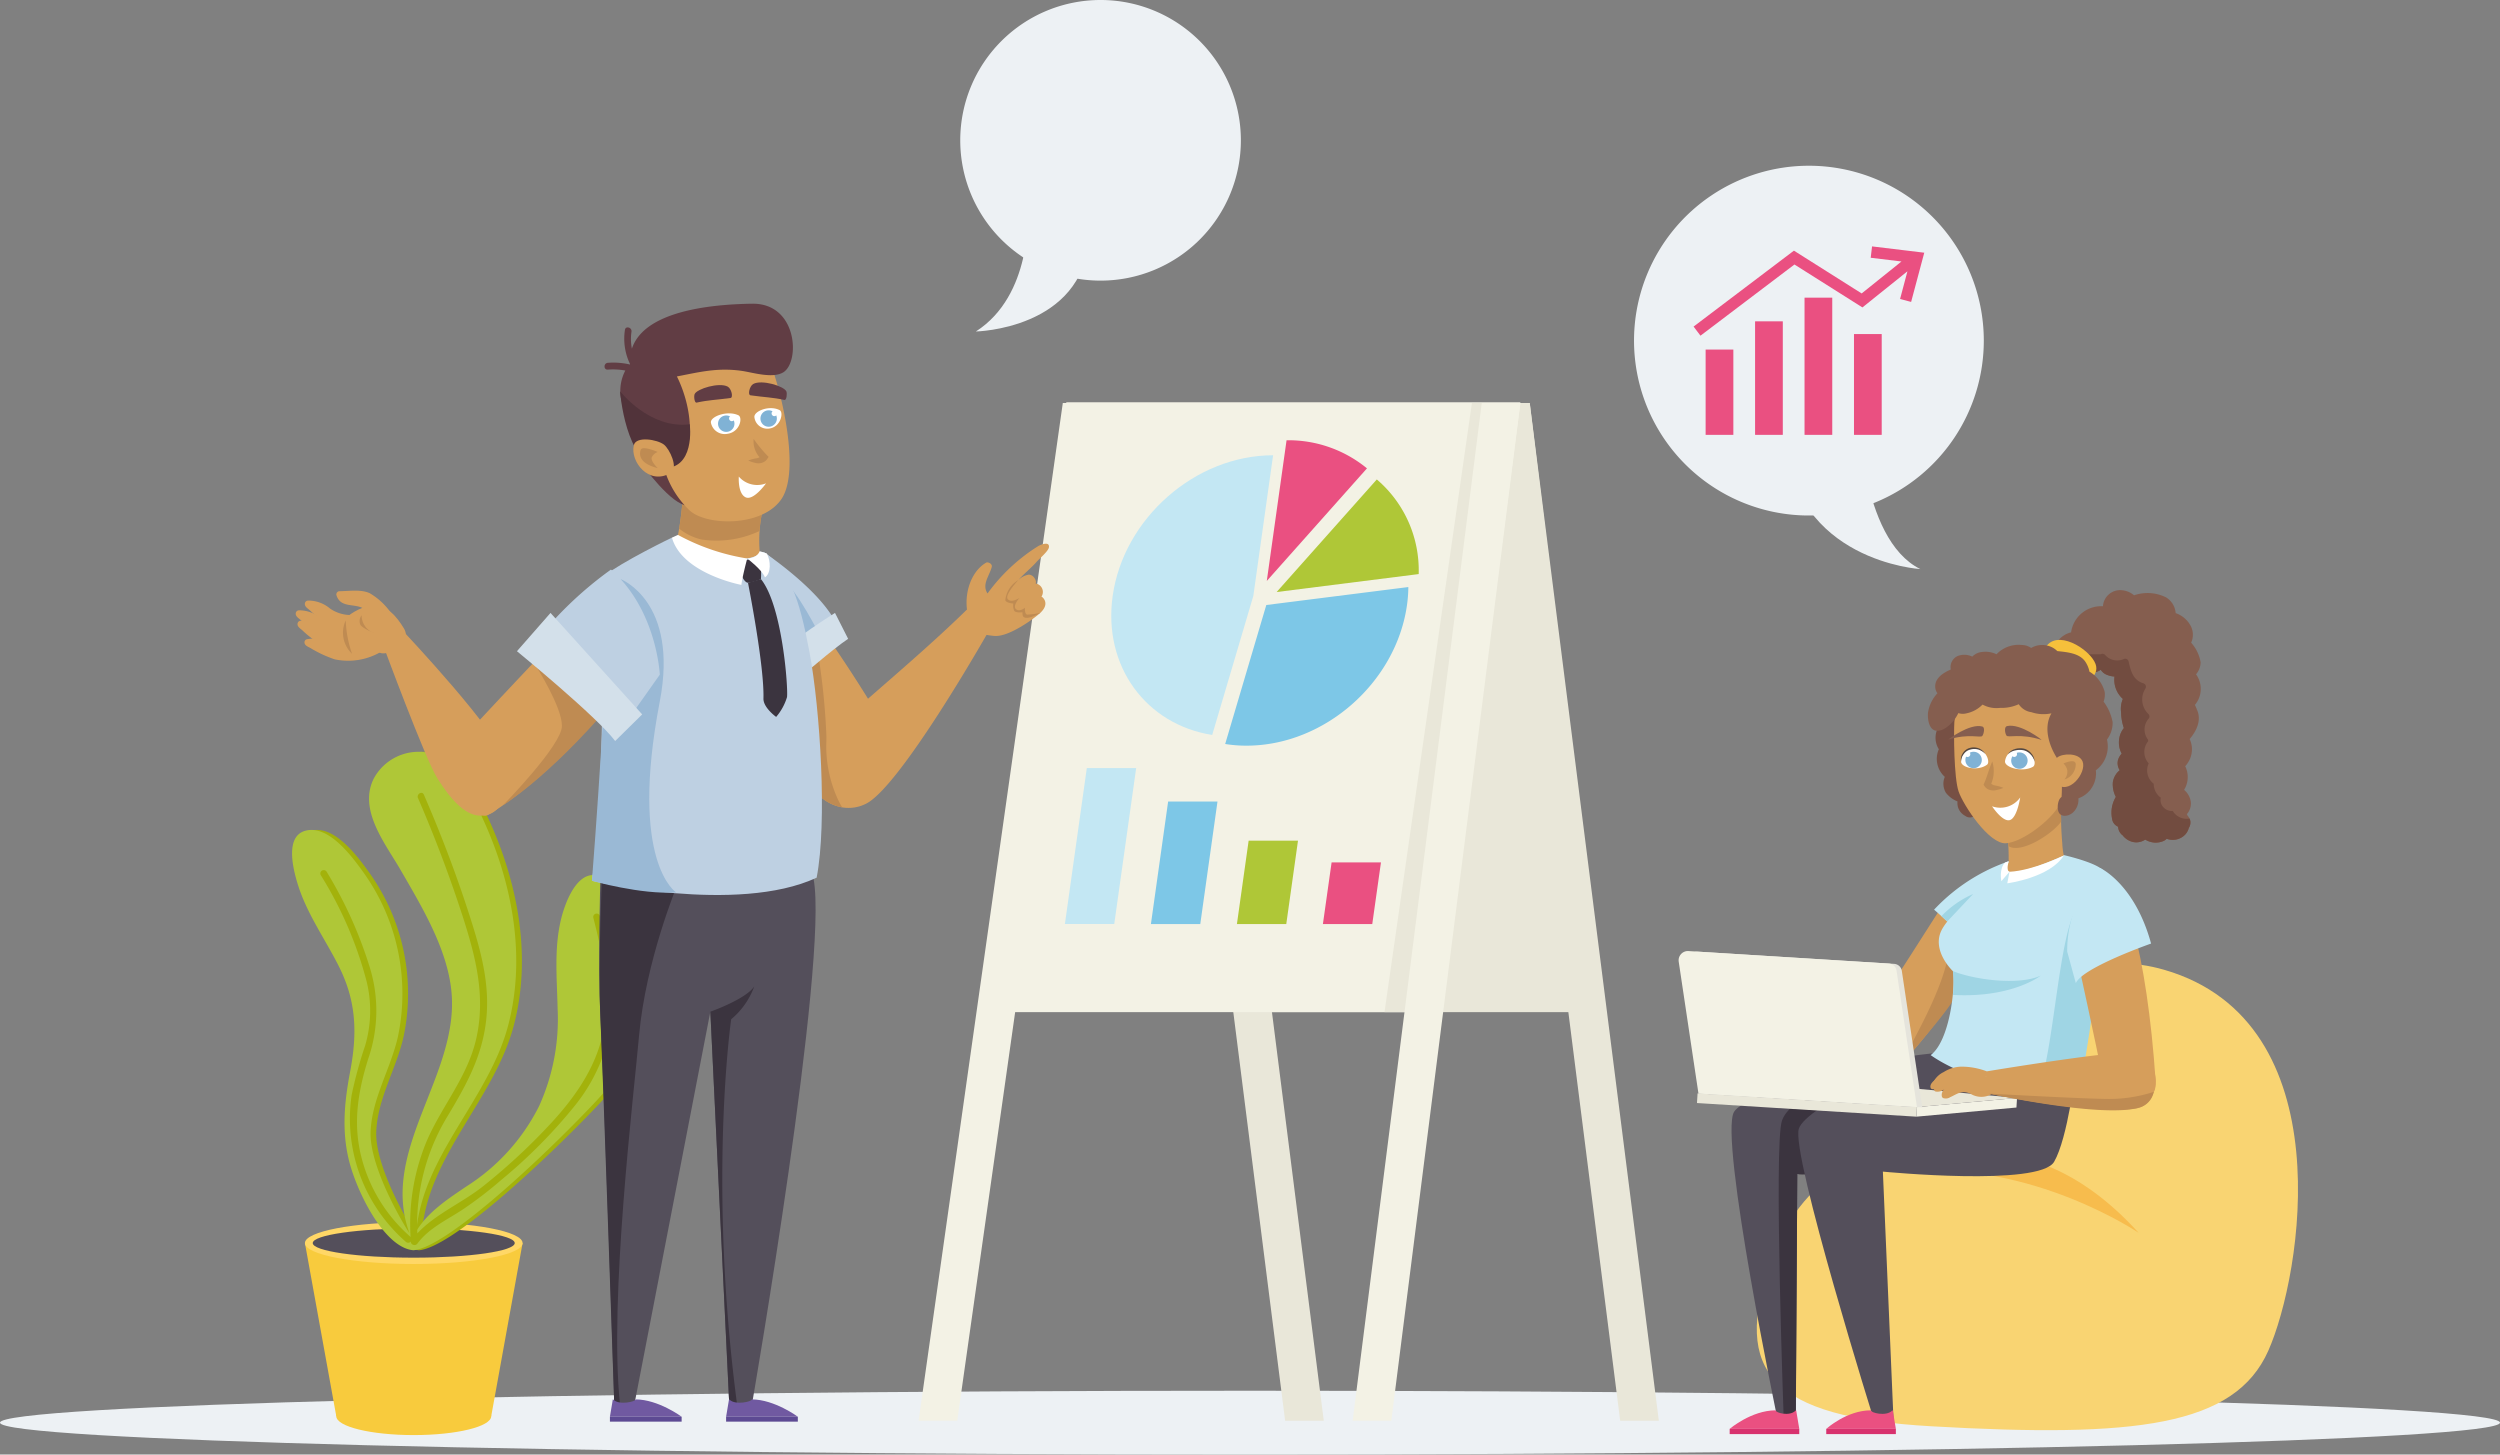 <svg id="Component_16_1" data-name="Component 16 – 1" xmlns="http://www.w3.org/2000/svg" width="373.775" height="217.472" viewBox="0 0 373.775 217.472">
  <rect x="0" y="0" width="373.775" height="217.472" fill="#808080" stroke="none"/>
  <path id="Path_9739" data-name="Path 9739" d="M1644.737,246.857c0,2.634-83.673,4.77-186.888,4.77s-186.886-2.136-186.886-4.77,83.671-4.773,186.886-4.773S1644.737,244.221,1644.737,246.857Z" transform="translate(-1270.962 -34.155)" fill="#edf1f4"/>
  <g id="Group_9681" data-name="Group 9681" transform="translate(43.666 112.384)">
    <g id="Group_9679" data-name="Group 9679" transform="translate(1.921 70.338)">
      <path id="Path_9740" data-name="Path 9740" d="M1343.675,246.237h-23.169l-4.687-25.878h32.544Z" transform="translate(-1315.818 -217.231)" fill="#f8cb3d"/>
      <path id="Path_9741" data-name="Path 9741" d="M1343.6,245.867c0,1.564-5.186,2.832-11.585,2.832s-11.584-1.268-11.584-2.832,5.186-2.832,11.584-2.832S1343.6,244.3,1343.6,245.867Z" transform="translate(-1315.743 -216.861)" fill="#f8cb3d"/>
      <path id="Path_9742" data-name="Path 9742" d="M1348.363,220.409c0,1.729-7.286,3.129-16.273,3.129s-16.272-1.4-16.272-3.129,7.286-3.128,16.272-3.128S1348.363,218.68,1348.363,220.409Z" transform="translate(-1315.818 -217.281)" fill="#ffd766"/>
      <path id="Path_9743" data-name="Path 9743" d="M1347.17,220.394c0,1.206-6.76,2.185-15.1,2.185s-15.1-.979-15.1-2.185,6.759-2.185,15.1-2.185S1347.17,219.188,1347.17,220.394Z" transform="translate(-1315.799 -217.266)" fill="#544f5b"/>
    </g>
    <g id="Group_9680" data-name="Group 9680">
      <path id="Path_9744" data-name="Path 9744" d="M1366.024,177.123c-.7-3.3-1.442-8.541-4.874-10.256-3.583-1.792-5.558,3.742-6.162,6.214-1.074,4.387-.615,8.949-.524,13.412a31.5,31.5,0,0,1-2.776,14.583,30.269,30.269,0,0,1-10.811,11.962c-2.811,1.9-5.783,3.828-7.528,6.691,1.021-11.3,10.744-19.71,13.667-30.532,2.768-10.244.729-21.261-3.59-30.774-1.679-3.7-3.9-9.274-8.383-10.212a7.612,7.612,0,0,0-8.041,3.831c-2.4,4.687,1.7,9.762,3.927,13.615,3.193,5.527,7.06,11.863,7.669,18.338,1.168,12.444-10.783,23.614-6.3,36.031-.008.11-6.037-9.478-5.794-15.176.215-5.023,3.057-9.447,4.109-14.29a31.132,31.132,0,0,0-5.183-24.442c-1.658-2.308-5.111-7.056-8.563-6.256-3.28.759-1.906,5.9-1.262,8,1.351,4.414,4.1,8.215,6.152,12.3,2.646,5.27,2.767,10.046,1.685,15.755-.963,5.074-1.357,9.84.277,14.827,1.547,4.713,5.25,11.543,9.188,11.868,4.869-.431,18.254-12.921,25.31-20.2,3.183-3.28,6.576-6.834,8.042-11.262C1367.767,186.6,1367,181.706,1366.024,177.123Z" transform="translate(-1313.915 -148.071)" fill="#a3b20b"/>
      <path id="Path_9745" data-name="Path 9745" d="M1365.19,177.123c-.7-3.3-1.441-8.541-4.873-10.256-3.582-1.792-5.558,3.742-6.163,6.214-1.073,4.387-.614,8.949-.523,13.412a31.5,31.5,0,0,1-2.776,14.583,30.274,30.274,0,0,1-10.812,11.962c-2.811,1.9-5.783,3.828-7.527,6.691,1.02-11.3,10.744-19.71,13.667-30.532,2.768-10.244.728-21.261-3.589-30.774-1.68-3.7-3.9-9.274-8.384-10.212a7.614,7.614,0,0,0-8.042,3.831c-2.4,4.687,1.7,9.762,3.928,13.615,3.193,5.527,7.06,11.863,7.668,18.338,1.169,12.444-10.782,23.614-6.3,36.031-.007.11-6.037-9.478-5.793-15.176.214-5.023,3.057-9.447,4.109-14.29a31.131,31.131,0,0,0-5.184-24.442c-1.657-2.308-5.11-7.056-8.563-6.256-3.28.759-1.906,5.9-1.262,8,1.352,4.414,4.1,8.215,6.153,12.3,2.646,5.27,2.767,10.046,1.685,15.755-.963,5.074-1.357,9.84.277,14.827,1.546,4.713,5.249,11.543,9.187,11.868,4.87-.431,18.255-12.921,25.311-20.2,3.183-3.28,6.575-6.834,8.041-11.262C1366.933,186.6,1366.171,181.706,1365.19,177.123Z" transform="translate(-1313.928 -148.071)" fill="#afc737"/>
      <path id="Path_9746" data-name="Path 9746" d="M1359.889,172.549a.508.508,0,0,0-.98.27c1.42,5.514,2.571,11.262,1.486,16.942-1,5.21-4.087,9.683-7.607,13.528a90.738,90.738,0,0,1-10.4,9.681c-3.073,2.443-7.1,4.129-9.8,7.026a31.184,31.184,0,0,1,4.419-17.355c2.789-4.639,5.238-8.953,5.865-14.439.662-5.77-.978-11.144-2.745-16.569-1.907-5.852-4.115-11.6-6.562-17.241-.26-.6-1.135-.081-.877.512q3.715,8.569,6.608,17.458c1.952,6.042,3.53,11.953,2.147,18.316-1.258,5.8-5.061,10.068-7.39,15.37a32.08,32.08,0,0,0-2.471,14.476,23.449,23.449,0,0,1-7.366-11.972c-1.283-5.082-.495-9.751,1.031-14.662a21.921,21.921,0,0,0,.218-13.719,63.193,63.193,0,0,0-6.434-14.25.509.509,0,0,0-.879.513A57.394,57.394,0,0,1,1325,182.291a18.435,18.435,0,0,1-.222,9.657,63.6,63.6,0,0,0-2.007,7.343,24.447,24.447,0,0,0,8.113,21.97.52.52,0,0,0,.75-.067l0,0c-.092.445.627.781.965.324,1.754-2.366,4.487-3.564,6.876-5.161a59.931,59.931,0,0,0,5.658-4.35A77.115,77.115,0,0,0,1356,201.071a26.158,26.158,0,0,0,5.618-12.487C1362.348,183.186,1361.23,177.758,1359.889,172.549Z" transform="translate(-1313.861 -147.972)" fill="#a3b20b"/>
    </g>
  </g>
  <path id="Path_9747" data-name="Path 9747" d="M1508,187.85h-55.157l-11.21-87.606,55.259-3.468Z" transform="translate(-1268.181 -36.523)" fill="#e9e7d9"/>
  <path id="Path_9748" data-name="Path 9748" d="M1466.109,248.936h-5.779l-19.3-152.159h5.78Z" transform="translate(-1268.191 -36.523)" fill="#e9e7d9"/>
  <path id="Path_9749" data-name="Path 9749" d="M1515.4,248.936h-5.779l-19.3-152.159h5.78Z" transform="translate(-1267.388 -36.523)" fill="#e9e7d9"/>
  <path id="Path_9750" data-name="Path 9750" d="M1416.2,187.852h67.885l11.822-91.189h-67.885Z" transform="translate(-1268.595 -36.525)" fill="#f3f2e5"/>
  <path id="Path_9751" data-name="Path 9751" d="M1474.639,187.85h8.495l11.717-91.074h-7.143Z" transform="translate(-1267.643 -36.523)" fill="#e9e7d9"/>
  <path id="Path_9752" data-name="Path 9752" d="M1469.956,248.936h5.779l19.3-152.159h-5.78Z" transform="translate(-1267.719 -36.523)" fill="#f3f2e5"/>
  <path id="Path_9753" data-name="Path 9753" d="M1406.1,248.936h5.779l21.561-152.159h-5.78Z" transform="translate(-1268.76 -36.523)" fill="#f3f2e5"/>
  <path id="Path_9754" data-name="Path 9754" d="M1366.9,127.886c.537,9.318-15.856,25.176-24.047,29.982-1.953,1.146-6.963-7.714-6.407-8.463,1.39-1.873,16.995-18.3,16.995-18.3A19.094,19.094,0,0,1,1366.9,127.886Z" transform="translate(-1269.896 -36.019)" fill="#d69e5b"/>
  <path id="Path_9755" data-name="Path 9755" d="M1342.019,157.924c-2.132.082-4.257-1.879-6.588-5.583-1.822-2.9-8.06-19.779-8.06-19.779l2.972-2.2s14.608,15.485,15.173,19.308S1345.687,157.783,1342.019,157.924Z" transform="translate(-1270.043 -35.976)" fill="#d69e5b"/>
  <path id="Path_9756" data-name="Path 9756" d="M1349.921,135.529s3.851,6.012,3.851,8.893-8.805,11.86-8.805,11.86,6.6-3.968,16-14.944Z" transform="translate(-1269.757 -35.891)" fill="#bf8b52"/>
  <g id="Group_9684" data-name="Group 9684" transform="translate(89.587 129.671)">
    <path id="Path_9757" data-name="Path 9757" d="M1381.985,245.158l-3.42.332-2.835-58.852-11.384,58.852-2.972-.18s-1.508-47.121-2.087-58.007c-.391-7.355,0-20.53,0-20.53.954.042,4.839.985,5.949.954,8.957-.332,25.932-.918,25.932-.918C1393.442,179.024,1381.985,245.158,1381.985,245.158Z" transform="translate(-1359.113 -165.053)" fill="#544f5b"/>
    <path id="Path_9758" data-name="Path 9758" d="M1378.269,244.62l-2.805-58.24s5.314-1.86,6.566-3.783a11.475,11.475,0,0,1-3.448,4.912s-3.524,24.256.893,57.722Z" transform="translate(-1358.846 -164.796)" fill="#3b343f"/>
    <path id="Path_9759" data-name="Path 9759" d="M1362.228,245.445l-.882-.535s-1.72-50.223-2.06-57.579c-.381-8.238.3-22.25.3-22.25l11.185,2.674s-4.71,11.3-5.7,22.491C1364.3,199.029,1360.546,229.752,1362.228,245.445Z" transform="translate(-1359.112 -165.081)" fill="#3b343f"/>
    <g id="Group_9682" data-name="Group 9682" transform="translate(18.973 79.551)">
      <path id="Path_9760" data-name="Path 9760" d="M1378.217,243.357l-.435,2.594h10.723s-3.486-2.587-6.887-2.591c.042.337-2.469.9-3.307.045Z" transform="translate(-1377.782 -243.357)" fill="#7059a1"/>
      <rect id="Rectangle_1743" data-name="Rectangle 1743" width="10.723" height="0.734" transform="translate(0 2.594)" fill="#5d4a93"/>
    </g>
    <g id="Group_9683" data-name="Group 9683" transform="translate(1.602 79.551)">
      <path id="Path_9761" data-name="Path 9761" d="M1361.124,243.357l-.435,2.594h10.723s-3.485-2.587-6.885-2.591c.04.337-2.47.9-3.308.045Z" transform="translate(-1360.689 -243.357)" fill="#7059a1"/>
      <rect id="Rectangle_1744" data-name="Rectangle 1744" width="10.723" height="0.734" transform="translate(0 2.594)" fill="#5d4a93"/>
    </g>
  </g>
  <path id="Path_9762" data-name="Path 9762" d="M1402.506,149.624c-.556,4.209-4.684,6.253-8.073,6.121a5.862,5.862,0,0,1-3.015-.86c-.009-.01-.029-.02-.041-.03a2.541,2.541,0,0,1-.617-.718.084.084,0,0,1-.021-.041,15.271,15.271,0,0,1-1.295-3.005v-.01c-.233-.688-.466-1.447-.688-2.256-2.559-9.106-4.805-25.283-3.43-27.64a218.889,218.889,0,0,1,13.557,19.405C1401.161,144.464,1402.739,147.874,1402.506,149.624Z" transform="translate(-1269.106 -36.125)" fill="#d69e5b"/>
  <path id="Path_9763" data-name="Path 9763" d="M1416.668,130.725s-13.121,23.119-18.22,25.515a5.739,5.739,0,0,1-3.491.516,6.592,6.592,0,0,1-3.652-1.983,8.58,8.58,0,0,1-.617-.718.085.085,0,0,1-.02-.041,6.484,6.484,0,0,1-1.295-3.005V151a3.892,3.892,0,0,1,.01-1.083c.1-.678,1.316-2.022,3.207-3.823,1.649-1.568,3.8-3.471,6.222-5.585,4.988-4.352,11.058-9.571,15.834-14.367A9.3,9.3,0,0,1,1416.668,130.725Z" transform="translate(-1269.033 -36.044)" fill="#d69e5b"/>
  <path id="Path_9764" data-name="Path 9764" d="M1394.968,156.639a6.592,6.592,0,0,1-3.653-1.983,2.541,2.541,0,0,1-.617-.718.084.084,0,0,1-.02-.041,6.485,6.485,0,0,1-1.295-3.005v-.01c-.233-.688-.465-1.447-.688-2.256a114.035,114.035,0,0,1,.809-15.226h1.811a102.945,102.945,0,0,1,1.286,12.576c0,.425,0,.818-.021,1.194a19.024,19.024,0,0,0,1.792,8.376A11.006,11.006,0,0,0,1394.968,156.639Z" transform="translate(-1269.045 -35.926)" fill="#bf8b52"/>
  <path id="Path_9765" data-name="Path 9765" d="M1383.387,118.74s8.877,5.9,11.061,11.19c0,0-5.05,7.911-10.362,9.264,0,0-3.663-17.56-2.885-19.256A1.782,1.782,0,0,1,1383.387,118.74Z" transform="translate(-1269.168 -36.166)" fill="#bed0e2"/>
  <path id="Path_9766" data-name="Path 9766" d="M1386.91,123.536s1.208,6.059,1.963,12.722l3.519-3.729S1389.155,125.873,1386.91,123.536Z" transform="translate(-1269.073 -36.087)" fill="#9ab9d5"/>
  <path id="Path_9767" data-name="Path 9767" d="M1385.117,134.2s1.075,4.919,2.821,3.66,5.361-4.57,7.968-6.331l-1.963-3.874S1387.294,131.8,1385.117,134.2Z" transform="translate(-1269.102 -36.02)" fill="#d3e0ea"/>
  <path id="Path_9768" data-name="Path 9768" d="M1384.086,110.216c-.131.333-.253.647-.344.941a16.113,16.113,0,0,0-.566,2.357,17.826,17.826,0,0,0-.263,2.175,20.188,20.188,0,0,0,.08,3.753c-6.151,3.037-12.818-1.142-12.818-1.142a20.315,20.315,0,0,0,.707-2.965,45.881,45.881,0,0,0,.557-4.947.379.379,0,0,0,.01-.1.458.458,0,0,0,.009-.07Z" transform="translate(-1269.345 -36.304)" fill="#d69e5b"/>
  <path id="Path_9769" data-name="Path 9769" d="M1384.075,110.216c-.131.333-.253.647-.344.941a9.686,9.686,0,0,0-.566,2.357,17.8,17.8,0,0,0-.263,2.175,15.116,15.116,0,0,1-8.62,1.286,8.181,8.181,0,0,1-3.41-1.639,45.881,45.881,0,0,0,.557-4.947.379.379,0,0,0,.01-.1.458.458,0,0,0,.009-.07Z" transform="translate(-1269.334 -36.304)" fill="#bf8b52"/>
  <path id="Path_9770" data-name="Path 9770" d="M1370,116.581s-7.357,3.528-10.392,5.888c0,0,.554,31.561-1.567,45.422,0,0,21.715,5.074,33.6-.47,1.6-8.274.526-25.136-1.058-33.655-1.523-8.193-3.116-12.633-6.826-14.993C1383.762,118.774,1378.1,122.484,1370,116.581Z" transform="translate(-1269.544 -36.2)" fill="#bed0e2"/>
  <path id="Path_9771" data-name="Path 9771" d="M1360.277,133.216s-.83,16.731-2.234,34.576c0,0,7.369,2.1,12.593,1.734,0,0-7.079-4.485-2.448-28.538,2.887-14.992-5.862-18.309-5.862-18.309S1361.794,129.675,1360.277,133.216Z" transform="translate(-1269.544 -36.101)" fill="#9ab9d5"/>
  <path id="Path_9772" data-name="Path 9772" d="M1361.039,121.281a55.668,55.668,0,0,0-12.282,12.081s13.36,9.628,13.628,12.056l5.954-8.424S1367.927,127.356,1361.039,121.281Z" transform="translate(-1269.694 -36.124)" fill="#bed0e2"/>
  <g id="Group_9685" data-name="Group 9685" transform="translate(110.464 83.387)">
    <path id="Path_9773" data-name="Path 9773" d="M1379.717,120.185a18.115,18.115,0,0,1,2.8-.646c.633.008.443,3.192.443,3.192a6.658,6.658,0,0,1-1.938.549C1380.328,123.276,1379.405,121.047,1379.717,120.185Z" transform="translate(-1379.655 -119.539)" fill="#3b343f"/>
    <path id="Path_9774" data-name="Path 9774" d="M1381,123.229s2.458,12.393,2.312,17.312c-.041,1.359,1.9,2.746,1.9,2.746a8.154,8.154,0,0,0,1.623-2.961c.186-1.248-.668-13.636-3.9-17.645Z" transform="translate(-1379.633 -119.488)" fill="#3b343f"/>
  </g>
  <path id="Path_9775" data-name="Path 9775" d="M1382.748,118.58s-.279,1.006-1.861,1.087c0,0,2.25,1.7,2.65,2.822.951-.594.869-2.5.284-3.571Z" transform="translate(-1269.171 -36.168)" fill="#fff"/>
  <path id="Path_9776" data-name="Path 9776" d="M1381.067,119.707s-.71,2.633-.873,3.949c0,0-8.841-1.657-10.384-7.068l.9-.409A32.122,32.122,0,0,0,1381.067,119.707Z" transform="translate(-1269.351 -36.207)" fill="#fff"/>
  <path id="Path_9777" data-name="Path 9777" d="M1347.011,133.383s12.017,9.84,14.683,13.429l4.042-3.983-13.706-15.171Z" transform="translate(-1269.723 -36.02)" fill="#d3e0ea"/>
  <path id="Path_9778" data-name="Path 9778" d="M1424.349,125.4a1.279,1.279,0,0,0-.882-1.976c.27-.431-.442-1.513-1.177-1.291a2.947,2.947,0,0,0-1.392.777c.587-.7,2.116-1.992,2.7-2.691.364-.431,1.791-1.618,1.87-2.2.127-.916-1.115-.444-1.54-.221a26.958,26.958,0,0,0-7.64,7.121c-.869-1.357.248-2.557.632-3.954.141-.513-.6-.783-.8-.674-2.43,1.348-3.7,5.263-2.518,8.682a.309.309,0,0,0,.038.075.176.176,0,0,0-.094.2c.306,1.565,2.336,1.889,3.774,2.016,2.16.193,6.016-2.652,6.889-3.477C1425.717,126.373,1424.455,125.371,1424.349,125.4Z" transform="translate(-1268.645 -36.186)" fill="#d69e5b"/>
  <path id="Path_9779" data-name="Path 9779" d="M1420.806,122.827s-2.132,2.245-1.575,2.859,1.744-.2,1.744-.2-1.064,1.187-.532,1.678,1.351-.2,1.351-.2-.082.941.327,1.023a9.822,9.822,0,0,0,2-.275s-1.954,1.179-2.556.6c-.177-.17-.138-.678-.138-.678s-.963.139-1.226-.2a1.845,1.845,0,0,1-.145-1.1s-1.056-.062-1.2-.494A3.908,3.908,0,0,1,1420.806,122.827Z" transform="translate(-1268.552 -36.098)" fill="#bf8b52"/>
  <path id="Path_9780" data-name="Path 9780" d="M1365.463,105.886s4.386,6.168,6.863,6.124-.991-8.34-.991-8.34Z" transform="translate(-1269.423 -36.411)" fill="#613d44"/>
  <path id="Path_9781" data-name="Path 9781" d="M1368.772,106.926a14.019,14.019,0,0,0,3.783,6.086c2.557,2.274,10.807,2.446,13.669-1.721,3.213-4.676-.787-18.663-1.6-20.006s-13.174-5.463-16.679.651S1368.772,106.926,1368.772,106.926Z" transform="translate(-1269.405 -36.655)" fill="#d69e5b"/>
  <path id="Path_9782" data-name="Path 9782" d="M1381.949,82.168c-6.595.1-16.142,1.2-17.96,6.72a7.506,7.506,0,0,1-.063-2.538c.095-.639-.884-.916-.98-.269a8.718,8.718,0,0,0,.755,5.09c0,.029,0,.059,0,.088a10.9,10.9,0,0,0-3.315-.252c-.648.051-.653,1.067,0,1.016a10.257,10.257,0,0,1,2.618.136,6.587,6.587,0,0,0-.678,4.018c1.418,6.153,2.448,7.881,3.083,9.228.722,1.53,3.762,1.438,4.547,1.138,3.632-1.388,3.317-8.366.761-13.5,3.259-.622,5.991-1.351,9.651-.84,1.606.224,4.544,1.172,6.185.266C1389.163,91.033,1388.834,82.061,1381.949,82.168Z" transform="translate(-1269.513 -36.761)" fill="#613d44"/>
  <path id="Path_9783" data-name="Path 9783" d="M1381.846,102.063a21.083,21.083,0,0,0,1.939,2.379l.3.3-.226.336a1.38,1.38,0,0,1-.74.54,1.81,1.81,0,0,1-.787.077,5.654,5.654,0,0,1-1.3-.4,5.562,5.562,0,0,1,1.27-.343,1.169,1.169,0,0,0,.729-.426l.074.636A3.579,3.579,0,0,1,1381.846,102.063Z" transform="translate(-1269.169 -36.437)" fill="#bf8b52"/>
  <path id="Path_9784" data-name="Path 9784" d="M1373.152,95.485c.353-.8,3.707-1.809,4.958-1.109.549.308.847,1.633.416,1.692-2.129.295-3.295.295-5.078.692C1373.115,96.833,1373.015,95.8,1373.152,95.485Z" transform="translate(-1269.298 -36.566)" fill="#613d44"/>
  <path id="Path_9785" data-name="Path 9785" d="M1386.738,95.092c-.352-.8-3.705-1.81-4.958-1.109-.549.308-.848,1.632-.416,1.692,2.131.3,3.3.3,5.078.692C1386.776,96.44,1386.875,95.4,1386.738,95.092Z" transform="translate(-1269.167 -36.572)" fill="#613d44"/>
  <path id="Path_9786" data-name="Path 9786" d="M1362.181,95.037s4.376,5.7,10.424,4.95c0,0,.929,7.044-4.351,6.521S1362.181,95.037,1362.181,95.037Z" transform="translate(-1269.476 -36.551)" fill="#51333a"/>
  <path id="Path_9787" data-name="Path 9787" d="M1383.723,108.611a3.636,3.636,0,0,1-4.071-1.01s-.186,2.5,1,3.09S1383.723,108.611,1383.723,108.611Z" transform="translate(-1269.192 -36.347)" fill="#fff"/>
  <path id="Path_9788" data-name="Path 9788" d="M1368.714,102.912c-.988-.771-4.181-1.31-4.508.087-.573,2.446,2.259,6.084,5.522,4.138C1370.917,106.43,1369.57,103.581,1368.714,102.912Z" transform="translate(-1269.444 -36.436)" fill="#d69e5b"/>
  <path id="Path_9789" data-name="Path 9789" d="M1367.762,103.993s-2.336-1.043-2.558-.293c-.555,1.885,1.882,2.531,2.558,2.7,0,0-1.134-1.077-.872-1.642A1.58,1.58,0,0,1,1367.762,103.993Z" transform="translate(-1269.428 -36.415)" fill="#bf8b52"/>
  <g id="Group_9686" data-name="Group 9686" transform="translate(106.283 61.023)">
    <path id="Path_9790" data-name="Path 9790" d="M1375.545,99.681c-.12-.894,2.43-1.871,4.1-1.1.7.318.251,2.523-1.626,2.776A2.1,2.1,0,0,1,1375.545,99.681Z" transform="translate(-1375.541 -97.522)" fill="#fff"/>
    <path id="Path_9791" data-name="Path 9791" d="M1379.048,99.876a1.227,1.227,0,1,1-1.189-1.263A1.227,1.227,0,0,1,1379.048,99.876Z" transform="translate(-1375.524 -97.517)" fill="#80b2d5"/>
    <path id="Path_9792" data-name="Path 9792" d="M1379.045,99.063a.414.414,0,1,1-.4-.427A.414.414,0,0,1,1379.045,99.063Z" transform="translate(-1375.497 -97.516)" fill="#fff"/>
    <path id="Path_9793" data-name="Path 9793" d="M1381.944,98.872c-.09-.9,2.265-1.832,3.777-1.039.627.33.172,2.528-1.55,2.749A1.936,1.936,0,0,1,1381.944,98.872Z" transform="translate(-1375.437 -97.534)" fill="#fff"/>
    <path id="Path_9794" data-name="Path 9794" d="M1385.285,99.142a1.227,1.227,0,1,1-1.165-1.287A1.228,1.228,0,0,1,1385.285,99.142Z" transform="translate(-1375.422 -97.529)" fill="#80b2d5"/>
    <path id="Path_9795" data-name="Path 9795" d="M1385.3,98.331a.414.414,0,1,1-.393-.435A.415.415,0,0,1,1385.3,98.331Z" transform="translate(-1375.396 -97.528)" fill="#fff"/>
  </g>
  <path id="Path_9796" data-name="Path 9796" d="M1321.81,128.6c-1.133,1.914.11,4.458,1.133,5.273.836.668,3.313-.35,3.8-.363.977.912,5.2-1.169,3.792-3.507-1.108-1.833-2.5-3.5-4.77-3.517C1325.174,126.475,1322.428,127.551,1321.81,128.6Z" transform="translate(-1270.141 -36.039)" fill="#d69e5b"/>
  <path id="Path_9797" data-name="Path 9797" d="M1316.52,127.266c-.346-.3-.821-.581-.691-1.066a.485.485,0,0,1,.43-.357,5.014,5.014,0,0,1,3.308,1.185,5.437,5.437,0,0,0,3.6.949,32.054,32.054,0,0,0,3.463-.483c.6-.107.669.739.072.845-.232.041-.472.084-.71.128a.422.422,0,0,1-.151.723c-1.874.844-4.346,1.385-6.231.4A16.787,16.787,0,0,1,1316.52,127.266Z" transform="translate(-1270.231 -36.05)" fill="#d69e5b"/>
  <path id="Path_9798" data-name="Path 9798" d="M1315.442,130.231c-.346-.3-.821-.581-.692-1.066a.486.486,0,0,1,.431-.357,5.017,5.017,0,0,1,3.308,1.186,5.441,5.441,0,0,0,3.6.948,31.841,31.841,0,0,0,3.463-.483c.6-.108.669.739.071.845l-.709.128a.422.422,0,0,1-.152.723c-1.873.845-4.345,1.385-6.23.4A16.71,16.71,0,0,1,1315.442,130.231Z" transform="translate(-1270.249 -36.001)" fill="#d69e5b"/>
  <path id="Path_9799" data-name="Path 9799" d="M1316.687,132.874c-.413-.228-.946-.408-.934-.9a.456.456,0,0,1,.336-.429,5.249,5.249,0,0,1,3.532.516,5.632,5.632,0,0,0,3.763.23,30.845,30.845,0,0,0,3.284-1.134.427.427,0,1,1,.274.807l-.668.26c.289.133,1.343.9,1.051,1.11a9.674,9.674,0,0,1-7.05,1.207A17.988,17.988,0,0,1,1316.687,132.874Z" transform="translate(-1270.232 -35.963)" fill="#d69e5b"/>
  <path id="Path_9800" data-name="Path 9800" d="M1315.178,128.7c-.346-.3-.821-.582-.691-1.068a.482.482,0,0,1,.43-.355,5,5,0,0,1,3.308,1.185,5.432,5.432,0,0,0,3.6.947,31.542,31.542,0,0,0,3.461-.482c.6-.107.669.739.072.845l-.711.128a.422.422,0,0,1-.151.723c-1.874.845-4.346,1.385-6.231.4A16.8,16.8,0,0,1,1315.178,128.7Z" transform="translate(-1270.253 -36.026)" fill="#d69e5b"/>
  <path id="Path_9801" data-name="Path 9801" d="M1320.467,125.089a.478.478,0,0,1,.419-.624c1.415-.006,3.222-.315,4.553.3a10.111,10.111,0,0,1,3.186,2.965,1.4,1.4,0,0,1-.506,1.023c-1.739.384-2.377-1.093-3.75-1.775S1321.07,126.955,1320.467,125.089Z" transform="translate(-1270.156 -36.073)" fill="#d69e5b"/>
  <path id="Path_9802" data-name="Path 9802" d="M1321.831,128.76a4.332,4.332,0,0,0,.941,4.989A17.033,17.033,0,0,1,1321.831,128.76Z" transform="translate(-1270.14 -36.002)" fill="#bf8b52"/>
  <path id="Path_9803" data-name="Path 9803" d="M1324.17,128a2.8,2.8,0,0,0,1.915,2.681s-1.792-.707-2.107-1.264A1.385,1.385,0,0,1,1324.17,128Z" transform="translate(-1270.101 -36.014)" fill="#bf8b52"/>
  <g id="Group_9687" data-name="Group 9687" transform="translate(166.146 65.823)">
    <path id="Path_9804" data-name="Path 9804" d="M1458.639,104.465l-2.956,21.035-6.149,20.781c-9.867-1.553-16.358-10.263-14.881-20.781C1436.286,113.885,1447.023,104.465,1458.639,104.465Z" transform="translate(-1434.444 -102.221)" fill="#c3e7f3"/>
    <path id="Path_9805" data-name="Path 9805" d="M1480.01,122.17l-21.239,2.686,14.978-16.834A17.854,17.854,0,0,1,1480.01,122.17Z" transform="translate(-1434.048 -102.163)" fill="#afc737"/>
    <path id="Path_9806" data-name="Path 9806" d="M1472.3,106.459l-14.977,16.834,2.956-21.036A18.492,18.492,0,0,1,1472.3,106.459Z" transform="translate(-1434.071 -102.257)" fill="#ea5081"/>
    <path id="Path_9807" data-name="Path 9807" d="M1478.385,126.537c-1.632,11.616-12.375,21.029-23.991,21.029a19.686,19.686,0,0,1-3.193-.249l6.149-20.78,21.236-2.686A20.461,20.461,0,0,1,1478.385,126.537Z" transform="translate(-1434.171 -101.905)" fill="#7dc7e7"/>
  </g>
  <g id="Group_9688" data-name="Group 9688" transform="translate(159.217 114.839)">
    <path id="Path_9808" data-name="Path 9808" d="M1435,173.8l3.278-23.318h-7.38l-3.277,23.318Z" transform="translate(-1427.626 -150.487)" fill="#c3e7f3"/>
    <path id="Path_9809" data-name="Path 9809" d="M1447.656,173.725l2.575-18.325h-7.38l-2.575,18.325Z" transform="translate(-1427.42 -150.407)" fill="#7dc7e7"/>
    <path id="Path_9810" data-name="Path 9810" d="M1460.307,173.631l1.753-12.471h-7.379l-1.753,12.471Z" transform="translate(-1427.214 -150.313)" fill="#afc737"/>
    <path id="Path_9811" data-name="Path 9811" d="M1472.958,173.579l1.3-9.216h-7.38l-1.3,9.216Z" transform="translate(-1427.008 -150.261)" fill="#ea5081"/>
  </g>
  <path id="Path_9812" data-name="Path 9812" d="M1563.478,169.773c2.189,1.47-.226,10.9-13.344,25.414-3.362,3.719-6.538-4.155-4.8-6.563s12.247-18.944,12.247-18.944S1559.395,167.034,1563.478,169.773Z" transform="translate(-1266.5 -35.354)" fill="#d69e5b"/>
  <path id="Path_9813" data-name="Path 9813" d="M1562.078,172.75a6.234,6.234,0,0,0-4.344,5.083c-.927,5.83-5.965,14.115-7.28,16.828,0,0,6.047-6.86,7.694-9.4S1562.078,172.75,1562.078,172.75Z" transform="translate(-1266.408 -35.285)" fill="#bf8b52"/>
  <path id="Path_9814" data-name="Path 9814" d="M1590.332,180.177c-18.3-5.3-35.626,11.792-41.4,27.85,0,0-12.043.083-17.563,16.141s.028,22.872,24.085,24.253c30.61,1.755,45.411,0,50.43-11.291S1617.177,187.954,1590.332,180.177Z" transform="translate(-1266.751 -35.18)" fill="#f9d472"/>
  <path id="Path_9815" data-name="Path 9815" d="M1586.131,219.041s-15.953-10.825-34.4-9.122C1551.729,209.919,1568.409,199.494,1586.131,219.041Z" transform="translate(-1266.387 -34.725)" fill="#f7bc4d"/>
  <path id="Path_9816" data-name="Path 9816" d="M1526.075,201.19c-2.32,3.822,6.656,46.769,6.656,46.769l2.569.189.224-37.663s17.757-.621,19.946-4.37c2.055-3.517,2.055-9.719,2.055-9.719-1.005.047,5.342-4.327,5.342-4.327C1547.634,192.069,1527.836,198.289,1526.075,201.19Z" transform="translate(-1266.811 -34.97)" fill="#544f5b"/>
  <path id="Path_9817" data-name="Path 9817" d="M1535.412,210.449l-.235,37.608-1.75.319s-1.574-42.427-.3-45.92c2.317-6.353,22.736-8.144,22.736-8.144l-10.7,15.083S1536.5,210.908,1535.412,210.449Z" transform="translate(-1266.698 -34.934)" fill="#3b343f"/>
  <path id="Path_9818" data-name="Path 9818" d="M1535.6,203.7c-1.263,3.7,11.41,44.184,11.41,44.184l2.779.254-1.627-38.01s23.409,2.282,25.6-1.468c2.054-3.517,3.252-13.792,3.252-13.792-1.005.047-10.1-2.093-10.1-2.093C1551.671,192.774,1536.707,200.439,1535.6,203.7Z" transform="translate(-1266.652 -34.959)" fill="#544f5b"/>
  <g id="Group_9689" data-name="Group 9689" transform="translate(258.604 210.858)">
    <path id="Path_9819" data-name="Path 9819" d="M1535.362,244.966l.464,2.771H1525.42s3.246-2.767,6.878-2.771c-.044.362,2.068.96,2.964.052Z" transform="translate(-1525.42 -244.966)" fill="#ea5081"/>
    <rect id="Rectangle_1745" data-name="Rectangle 1745" width="10.406" height="0.784" transform="translate(0 2.771)" fill="#d8326e"/>
  </g>
  <g id="Group_9690" data-name="Group 9690" transform="translate(273.044 210.858)">
    <path id="Path_9820" data-name="Path 9820" d="M1549.571,244.966l.464,2.771h-10.406s3.038-2.767,6.67-2.771c-.043.362,2.276.96,3.172.052Z" transform="translate(-1539.629 -244.966)" fill="#ea5081"/>
    <rect id="Rectangle_1746" data-name="Rectangle 1746" width="10.406" height="0.784" transform="translate(0 2.771)" fill="#d8326e"/>
  </g>
  <g id="Group_9691" data-name="Group 9691" transform="translate(253.714 160.746)">
    <rect id="Rectangle_1747" data-name="Rectangle 1747" width="32.862" height="1.439" transform="translate(32.799 6.208) rotate(-176.442)" fill="#e9e7d9"/>
    <path id="Path_9821" data-name="Path 9821" d="M1552.882,201.811l14.965-1.367.089-1.436-14.965,1.367Z" transform="translate(-1520.082 -195.603)" fill="#f3f2e5"/>
    <path id="Path_9822" data-name="Path 9822" d="M1568.46,199.063l-37.15-3.405L1520.7,198.39l32.8,2.04Z" transform="translate(-1520.607 -195.658)" fill="#e9e7d9"/>
  </g>
  <g id="Group_9692" data-name="Group 9692" transform="translate(250.977 142.188)">
    <path id="Path_9823" data-name="Path 9823" d="M1521.652,198.743l32.669,2.033-3.051-20.382a1.236,1.236,0,0,0-1.12-1.078l-29.421-1.829a1.913,1.913,0,0,0-1.921,2.254Z" transform="translate(-1517.901 -177.396)" fill="#e5e4dc"/>
    <path id="Path_9824" data-name="Path 9824" d="M1520.873,198.7l32.668,2.032-3.05-20.382a1.234,1.234,0,0,0-1.12-1.077L1519.33,177.4a1.393,1.393,0,0,0-1.4,1.641Z" transform="translate(-1517.915 -177.398)" fill="#f3f2e5"/>
  </g>
  <path id="Path_9825" data-name="Path 9825" d="M1568.361,163.676a27.6,27.6,0,0,0-12.871,7.762s6.719,5.658,6.753,8.174l4.034-1.366S1571.279,170.677,1568.361,163.676Z" transform="translate(-1266.326 -35.433)" fill="#c3e7f3"/>
  <path id="Path_9826" data-name="Path 9826" d="M1572.693,134.726a.521.521,0,0,0,1.043,0c0-.032.01-.063.01-.095l1.491.991.927.615a12.5,12.5,0,0,1,1.21-.386,1.5,1.5,0,0,0,1.406.8,2.639,2.639,0,0,0,1.355-.437,1.938,1.938,0,0,0,1.044.8,3.281,3.281,0,0,0,1.011.208,3.824,3.824,0,0,0,1.25,3.346,3.785,3.785,0,0,0-.27,1.97,7.947,7.947,0,0,0,.417,2.388,3.312,3.312,0,0,0-.688,1.553,3.555,3.555,0,0,0,.366,2.272,2.318,2.318,0,0,0-.554.959,1.9,1.9,0,0,0,.26,1.521,2.859,2.859,0,0,0-1.03,1.8,4.044,4.044,0,0,0,.447,2.189,4.592,4.592,0,0,0-.562,3.252,1.482,1.482,0,0,0,.9,1.2,1.706,1.706,0,0,0,.627,1.251c.009,0,.019.01.031.01a2.753,2.753,0,0,0,1.136.886,2.344,2.344,0,0,0,2.241-.208.137.137,0,0,0,.063.01,2.942,2.942,0,0,0,2.742.167,1.617,1.617,0,0,0,.427-.313,2.57,2.57,0,0,0,2.824-.688,2.4,2.4,0,0,0,.481-.928,1.5,1.5,0,0,0,.219-1.073,1.378,1.378,0,0,0-.26-.573v-.011a1.076,1.076,0,0,0-.136-.167,1.6,1.6,0,0,0-.114-.239,2.387,2.387,0,0,0,.594-1.794,2.84,2.84,0,0,0-1.011-1.834,3.65,3.65,0,0,0,.168-3.534,4.157,4.157,0,0,0,.708-1.095,3.607,3.607,0,0,0-.042-2.972c1.083-1.271,1.792-2.866,1.083-4.4a6.693,6.693,0,0,0-.3-.7,3.717,3.717,0,0,0,.167-4.576,2.831,2.831,0,0,0,.688-1.8,5.886,5.886,0,0,0-1.417-2.929,2.852,2.852,0,0,0-.032-2.439,4,4,0,0,0-2.284-1.981,3,3,0,0,0-1.458-2.367,6.23,6.23,0,0,0-4.764-.3,3.229,3.229,0,0,0-1.856-.761,2.58,2.58,0,0,0-2.793,2.4,4.541,4.541,0,0,0-4.764,3.9,3.586,3.586,0,0,0-1.137.5A4.327,4.327,0,0,0,1572.693,134.726Z" transform="translate(-1266.046 -36.074)" fill="#855e4f"/>
  <path id="Path_9827" data-name="Path 9827" d="M1576.354,133.937a.557.557,0,0,1,.719-.188c1,0,2.012-.01,3.013-.01a.536.536,0,0,1,.635.083,2.406,2.406,0,0,0,2.887.6.522.522,0,0,1,.636.365c.313,1.345.626,2.825,2.221,3.294a.54.54,0,0,1,.313.772,3.011,3.011,0,0,0,.437,3.824.521.521,0,0,1,.083.636,2.459,2.459,0,0,0-.176,3.148.58.58,0,0,1,.061.279,2.525,2.525,0,0,0,.075,3.312,2.515,2.515,0,0,0,.749,3.051,2.557,2.557,0,0,0,1.061,2.084,1.555,1.555,0,0,0,.433,1.475,1.659,1.659,0,0,0,1.348.5,2.416,2.416,0,0,0,2.506,1.143,1.3,1.3,0,0,1,.115.331,1.5,1.5,0,0,1-.219,1.073,2.4,2.4,0,0,1-.481.928,2.57,2.57,0,0,1-2.824.688,1.612,1.612,0,0,1-.427.313,2.942,2.942,0,0,1-2.742-.167.137.137,0,0,1-.063-.01,2.344,2.344,0,0,1-2.241.208,2.754,2.754,0,0,1-1.136-.886c-.011,0-.021-.01-.031-.01a1.707,1.707,0,0,1-.627-1.251,1.483,1.483,0,0,1-.9-1.2,4.592,4.592,0,0,1,.562-3.252,4.044,4.044,0,0,1-.447-2.189,2.86,2.86,0,0,1,1.031-1.8,1.9,1.9,0,0,1-.26-1.521,2.317,2.317,0,0,1,.554-.959,3.555,3.555,0,0,1-.366-2.272,3.31,3.31,0,0,1,.688-1.553,7.943,7.943,0,0,1-.417-2.388,3.782,3.782,0,0,1,.27-1.97,3.824,3.824,0,0,1-1.25-3.346,3.281,3.281,0,0,1-1.011-.208,1.936,1.936,0,0,1-1.044-.8,2.64,2.64,0,0,1-1.355.437,1.5,1.5,0,0,1-1.407-.8,12.505,12.505,0,0,0-1.21.386l-.927-.615A10.613,10.613,0,0,0,1576.354,133.937Z" transform="translate(-1266.005 -35.922)" fill="#724c40"/>
  <path id="Path_9828" data-name="Path 9828" d="M1577.531,138.238s2.535-1.119,1.837-3.013c-.825-2.243-5.993-5.456-7.6-2.243C1570.623,135.27,1577.531,138.238,1577.531,138.238Z" transform="translate(-1266.063 -35.955)" fill="#f6c03b"/>
  <path id="Path_9829" data-name="Path 9829" d="M1556.2,147.908a3.2,3.2,0,0,1,.637-4.156,31.423,31.423,0,0,1,2.412-8.178c2.42,4.162,5.555,14.025,5.555,14.025-.593,3.625,3.419,11.265,3.419,11.265a17.391,17.391,0,0,1-6.714-2.978,1.134,1.134,0,0,1-1.373-.019,2.153,2.153,0,0,1-1.147-2.154,4.078,4.078,0,0,1-1.74-1.307,2.632,2.632,0,0,1-.159-2.368A3.6,3.6,0,0,1,1556.2,147.908Z" transform="translate(-1266.323 -35.891)" fill="#775044"/>
  <path id="Path_9830" data-name="Path 9830" d="M1554.988,193.191c7.4,5.212,21.959,6.591,21.959,6.591s2.757-14.7,2.757-20.214c0-.011.009-.011.009-.021q.381-.933.76-1.9c.074-.182.146-.375.218-.557.552-1.391,1.062-2.769,1.487-4.018a2.587,2.587,0,0,0,.106-.329c.662-1.984,1.051-5.507-1.948-7.528-1.636-1.1-5.735-2-5.735-2-2.859,1.6-7.956,1.131-7.956,1.131s-8.714,7.265-10.094,10.306,1.767,5.99,1.767,5.99C1558.723,182.975,1557.856,191.04,1554.988,193.191Z" transform="translate(-1266.334 -35.44)" fill="#c3e7f3"/>
  <path id="Path_9831" data-name="Path 9831" d="M1565.782,156.761a37.031,37.031,0,0,1,.687,7.7c-2.238,3.858,8.244-1.01,8.244-1.01a11.563,11.563,0,0,1-.227-1.864c-.169-1.874-.188-3.75-.185-4.293a.373.373,0,0,1,0-.087.394.394,0,0,1,0-.062Z" transform="translate(-1266.158 -35.545)" fill="#d69e5b"/>
  <path id="Path_9832" data-name="Path 9832" d="M1565.782,156.8c.075.293.146.568.194.824a10.418,10.418,0,0,1,.293,2.054c.065.669.113,1.709.178,2.412,1.922,1.2,6.616-1.865,7.891-3.68-.094-1.913,0-4.009,0-4.009Z" transform="translate(-1266.158 -35.584)" fill="#bf8b52"/>
  <path id="Path_9833" data-name="Path 9833" d="M1575.279,143.177s.2,9.715-.746,12.32-5.814,6.3-8.351,6.451-6.354-5.681-7.068-7.725-.738-8.833-.639-10.406,1.267-5.952,1.877-6.642S1573,136.856,1575.279,143.177Z" transform="translate(-1266.278 -35.869)" fill="#d69e5b"/>
  <path id="Path_9834" data-name="Path 9834" d="M1564.077,149.509a4.93,4.93,0,0,1-.3,3.644l-.025-.491a1.17,1.17,0,0,0,.722.436,5.5,5.5,0,0,1,1.266.363,5.728,5.728,0,0,1-1.31.378,1.816,1.816,0,0,1-.784-.089,1.386,1.386,0,0,1-.734-.552l-.145-.225.121-.266C1563.315,151.754,1563.568,150.643,1564.077,149.509Z" transform="translate(-1266.208 -35.664)" fill="#bf8b52"/>
  <g id="Group_9693" data-name="Group 9693" transform="translate(299.768 111.985)">
    <path id="Path_9835" data-name="Path 9835" d="M1565.925,149.525c-.057.9,2.554,1.7,4.168.815.671-.366.074-2.536-1.815-2.656A2.1,2.1,0,0,0,1565.925,149.525Z" transform="translate(-1565.924 -147.678)" fill="#fff"/>
    <path id="Path_9836" data-name="Path 9836" d="M1569.284,149.281a1.227,1.227,0,1,0-1.1,1.344A1.227,1.227,0,0,0,1569.284,149.281Z" transform="translate(-1565.909 -147.67)" fill="#80b2d5"/>
    <path id="Path_9837" data-name="Path 9837" d="M1567.705,148.4a.414.414,0,1,0-.371.453A.413.413,0,0,0,1567.705,148.4Z" transform="translate(-1565.909 -147.672)" fill="#fff"/>
  </g>
  <g id="Group_9694" data-name="Group 9694" transform="translate(293.201 111.853)">
    <path id="Path_9838" data-name="Path 9838" d="M1559.465,149.583c.051.9,2.511,1.46,3.874.443.566-.423-.225-2.523-1.952-2.477A1.927,1.927,0,0,0,1559.465,149.583Z" transform="translate(-1559.463 -147.548)" fill="#fff"/>
    <path id="Path_9839" data-name="Path 9839" d="M1562.523,149.058a1.227,1.227,0,1,0-.949,1.453A1.225,1.225,0,0,0,1562.523,149.058Z" transform="translate(-1559.452 -147.54)" fill="#80b2d5"/>
    <path id="Path_9840" data-name="Path 9840" d="M1560.826,148.366a.414.414,0,1,0-.32.49A.413.413,0,0,0,1560.826,148.366Z" transform="translate(-1559.454 -147.54)" fill="#fff"/>
  </g>
  <path id="Path_9841" data-name="Path 9841" d="M1566.215,144.311c-.437.107-.314,1.036-.073,1.411s2.089-.377,5.238.651C1571.554,146.43,1568.2,143.823,1566.215,144.311Z" transform="translate(-1266.156 -35.749)" fill="#855e4f"/>
  <path id="Path_9842" data-name="Path 9842" d="M1562.67,144.368c.415.115.254,1.036.005,1.4s-1.991-.412-5.067.554C1557.439,146.378,1560.788,143.848,1562.67,144.368Z" transform="translate(-1266.292 -35.749)" fill="#855e4f"/>
  <path id="Path_9843" data-name="Path 9843" d="M1568.229,154.806a3.651,3.651,0,0,1-4.209,1.318s1.557,2.386,2.654,2.066S1568.229,154.806,1568.229,154.806Z" transform="translate(-1266.187 -35.577)" fill="#fff"/>
  <path id="Path_9844" data-name="Path 9844" d="M1563.105,148.433a2.582,2.582,0,0,0-1.052-.668,2.114,2.114,0,0,0-1.2,0,1.637,1.637,0,0,0-.98.662,1.839,1.839,0,0,0-.406,1.161,1.637,1.637,0,0,1,.246-1.27,1.766,1.766,0,0,1,1.072-.8,2.162,2.162,0,0,1,1.334.062A2.116,2.116,0,0,1,1563.105,148.433Z" transform="translate(-1266.262 -35.697)" fill="#534741"/>
  <path id="Path_9845" data-name="Path 9845" d="M1566.325,148.505a1.772,1.772,0,0,1,1.042-.812,2.764,2.764,0,0,1,1.355-.075,2.06,2.06,0,0,1,1.142.732,1.922,1.922,0,0,1,.481,1.227,2.226,2.226,0,0,0-.619-1.1,2.048,2.048,0,0,0-1.058-.613,2.956,2.956,0,0,0-1.244.034A2.048,2.048,0,0,0,1566.325,148.505Z" transform="translate(-1266.15 -35.695)" fill="#534741"/>
  <path id="Path_9846" data-name="Path 9846" d="M1558.269,180.355c3.009,1.225,9.691,2.218,13.131.669,0,0-4.289,3.383-13.131,2.886A17.811,17.811,0,0,0,1558.269,180.355Z" transform="translate(-1266.281 -35.161)" fill="#9fd5e4"/>
  <path id="Path_9847" data-name="Path 9847" d="M1576.69,199.655s2.757-13.194,2.757-20.214c-.584.694-.285-5.1-2.648-8.489-2.876,2.8-3.628,21.916-6.005,27.281A23.787,23.787,0,0,0,1576.69,199.655Z" transform="translate(-1266.076 -35.314)" fill="#9fd5e4"/>
  <path id="Path_9848" data-name="Path 9848" d="M1554.6,142.474a5.435,5.435,0,0,1,1.409-2.884,1.6,1.6,0,0,1-.289-.606c-.321-1.5,1.043-2.409,2.284-2.941a1.813,1.813,0,0,1,1.033-2.02,2.724,2.724,0,0,1,2.18.092,2.329,2.329,0,0,1,1.506-.7,3.726,3.726,0,0,1,2.113.346,4.575,4.575,0,0,1,3.81-1.385,2.439,2.439,0,0,1,1.373.447,3.266,3.266,0,0,1,3.057-.133,3.013,3.013,0,0,1,.857.6c.009,0,.014,0,.022,0,1.382.153,3.224.288,4.115,1.516a4.145,4.145,0,0,1,.671,1.569.475.475,0,0,1,.1.05,5,5,0,0,1,2.173,2.973,3.045,3.045,0,0,1-.163,1.447,7.428,7.428,0,0,1,1.347,3.053,4.09,4.09,0,0,1-.844,2.613,4.444,4.444,0,0,1-1.663,4.6,3.962,3.962,0,0,1-2.608,4.192,2.594,2.594,0,0,1-.82,2.124c-.705.637-2.054.79-2.23-.406a2.59,2.59,0,0,1,.179-1.5,1.356,1.356,0,0,1,.357-.438,25.583,25.583,0,0,0-.2-5.087c-.064-.085-.124-.175-.186-.263a.125.125,0,0,0-.108.036s-.034-.121-.076-.3c-1.34-2.03-2.176-4.764-.946-6.877a5.63,5.63,0,0,1-2.99-.168,2.712,2.712,0,0,1-1.9-1.194,6.2,6.2,0,0,1-2.79.548,4.328,4.328,0,0,1-2.6-.485l-.037.006a4.668,4.668,0,0,1-2.409,1.3,2.139,2.139,0,0,1-1.194-.04,6.083,6.083,0,0,1-.648,1.05c-.574.731-1.621,1.684-2.627,1.592C1554.7,145.093,1554.507,143.345,1554.6,142.474Z" transform="translate(-1266.341 -35.943)" fill="#855e4f"/>
  <path id="Path_9849" data-name="Path 9849" d="M1573.63,148.929c.756-.627,3.228-.737,3.775.588.687,1.665-2.151,5.293-4.053,3.2C1572.559,151.849,1572.976,149.473,1573.63,148.929Z" transform="translate(-1266.042 -35.68)" fill="#d69e5b"/>
  <path id="Path_9850" data-name="Path 9850" d="M1574.518,149.815s1.785-.826,1.842.091a2.384,2.384,0,0,1-1.694,2.3,1.775,1.775,0,0,0,.431-1.361A1.875,1.875,0,0,0,1574.518,149.815Z" transform="translate(-1266.016 -35.664)" fill="#bf8b52"/>
  <path id="Path_9851" data-name="Path 9851" d="M1580.793,166.81c2.578-.552,6.182,10.744,7.485,30.262.333,5-7.532,1.809-8.053-1.117s-3.881-18.3-3.881-18.3S1575.984,167.839,1580.793,166.81Z" transform="translate(-1265.986 -35.382)" fill="#d69e5b"/>
  <path id="Path_9852" data-name="Path 9852" d="M1580.008,165.186s5.169,2.345,7.608,11.293c0,0-10.286,3.6-11.251,5.925l-1.293-4.738A18.009,18.009,0,0,1,1580.008,165.186Z" transform="translate(-1266.007 -35.408)" fill="#c3e7f3"/>
  <path id="Path_9853" data-name="Path 9853" d="M1588.477,196.153c.133.746-.192,4.229-3.119,4.575-7.242.856-21.8-2.26-21.8-2.26l-.255-3.334s19.181-3.174,21.574-2.746A4.115,4.115,0,0,1,1588.477,196.153Z" transform="translate(-1266.198 -34.966)" fill="#d69e5b"/>
  <g id="Group_9696" data-name="Group 9696" transform="translate(288.615 159.47)">
    <g id="Group_9695" data-name="Group 9695">
      <path id="Path_9854" data-name="Path 9854" d="M1556.626,198.766a.378.378,0,0,0,.212.311,1.2,1.2,0,0,0,1.047-.137c1.1-.5,1.705-1.094,3.024-.515a3.089,3.089,0,0,0,3.5-.164.379.379,0,0,0,.015-.594c-.1-.388-.4-.538-.857-.685a14.368,14.368,0,0,0-3.682-.658C1558.818,196.3,1556.417,197.465,1556.626,198.766Z" transform="translate(-1554.923 -194.371)" fill="#d69e5b"/>
      <path id="Path_9855" data-name="Path 9855" d="M1555.507,197.878a.291.291,0,0,0,.219.229,1.49,1.49,0,0,0,1.039-.184c1.079-.471,1.669-.981,3-.622,1.286.346,3.006.6,4.164-.178.22-.149.107-1.192-.054-1.3-.113-.3-1.049.233-1.505.15a17.642,17.642,0,0,0-3.686-.249C1557.623,195.782,1555.261,196.873,1555.507,197.878Z" transform="translate(-1554.941 -194.381)" fill="#d69e5b"/>
      <path id="Path_9856" data-name="Path 9856" d="M1554.968,197.515a.29.29,0,0,0,.219.228,1.488,1.488,0,0,0,1.039-.183c1.078-.472,1.67-.981,3-.623a3.806,3.806,0,0,0,3.478-.382.261.261,0,0,0,0-.466c-.113-.3-.415-.392-.871-.475a17.633,17.633,0,0,0-3.686-.248C1557.083,195.418,1554.722,196.51,1554.968,197.515Z" transform="translate(-1554.95 -194.387)" fill="#d69e5b"/>
      <path id="Path_9857" data-name="Path 9857" d="M1555.509,196.48h0v0a3.349,3.349,0,0,1,1.426-1.266,5.081,5.081,0,0,1,3.04-.8,10.692,10.692,0,0,1,4.6,1.24l-1.369.264c-.11,1.041-2.346.793-3.508.48-1.33-.358-1.921.152-3,.623a1.493,1.493,0,0,1-1.04.183.291.291,0,0,1-.219-.228A.748.748,0,0,1,1555.509,196.48Z" transform="translate(-1554.942 -194.402)" fill="#d69e5b"/>
    </g>
  </g>
  <path id="Path_9858" data-name="Path 9858" d="M1588.2,198.118a21.7,21.7,0,0,1-7.393,1.051c-4.406-.079-17.258-.795-17.258-.795s17.3,3.808,22.677,2.035A3,3,0,0,0,1588.2,198.118Z" transform="translate(-1266.195 -34.872)" fill="#bf8b52"/>
  <path id="Path_9859" data-name="Path 9859" d="M1557.437,173.119l3.869-4.106a14.591,14.591,0,0,0-4.735,3.306Z" transform="translate(-1266.308 -35.346)" fill="#9fd5e4"/>
  <path id="Path_9860" data-name="Path 9860" d="M1566.487,164.185s-.44,1.4.119,1.578l-1.219,1.407s-.381-1.921.578-2.8Z" transform="translate(-1266.166 -35.425)" fill="#fff"/>
  <path id="Path_9861" data-name="Path 9861" d="M1566.59,165.777l-.33,1.725s6.383-.826,8.445-4.161C1574.706,163.341,1570.118,165.6,1566.59,165.777Z" transform="translate(-1266.151 -35.438)" fill="#fff"/>
  <g id="Group_9697" data-name="Group 9697" transform="translate(143.567)">
    <path id="Path_9862" data-name="Path 9862" d="M1454.183,58.466A20.978,20.978,0,1,1,1433.2,37.489,20.978,20.978,0,0,1,1454.183,58.466Z" transform="translate(-1412.227 -37.489)" fill="#edf1f4"/>
    <path id="Path_9863" data-name="Path 9863" d="M1422.269,68.866s.711,12.264-7.746,17.673c0,0,15.985-.323,16.916-13.916Z" transform="translate(-1412.19 -36.978)" fill="#edf1f4"/>
  </g>
  <g id="Group_9700" data-name="Group 9700" transform="translate(244.303 24.78)">
    <path id="Path_9864" data-name="Path 9864" d="M1563.643,88.02A26.147,26.147,0,1,1,1537.5,61.872,26.147,26.147,0,0,1,1563.643,88.02Z" transform="translate(-1511.348 -61.872)" fill="#edf1f4"/>
    <path id="Path_9865" data-name="Path 9865" d="M1544.548,97.409s.08,19.667,9.24,24.185c0,0-18.992-1.119-20.273-19.743Z" transform="translate(-1510.987 -61.293)" fill="#edf1f4"/>
    <g id="Group_9699" data-name="Group 9699" transform="translate(8.905 12.059)">
      <g id="Group_9698" data-name="Group 9698" transform="translate(1.8 7.664)">
        <rect id="Rectangle_1748" data-name="Rectangle 1748" width="4.146" height="12.752" transform="translate(0 7.76)" fill="#ea5081"/>
        <rect id="Rectangle_1749" data-name="Rectangle 1749" width="4.145" height="16.972" transform="translate(7.394 3.54)" fill="#ea5081"/>
        <rect id="Rectangle_1750" data-name="Rectangle 1750" width="4.145" height="20.512" transform="translate(14.788)" fill="#ea5081"/>
        <rect id="Rectangle_1751" data-name="Rectangle 1751" width="4.145" height="15.071" transform="translate(22.182 5.442)" fill="#ea5081"/>
      </g>
      <path id="Path_9866" data-name="Path 9866" d="M1546.791,73.738l-.2,1.7,4.6.554-5.952,4.78-10.128-6.4L1520.11,85.725l1.031,1.362,14.05-10.642,10.161,6.417,6.731-5.4-1.1,4.136,1.652.441,1.964-7.359Z" transform="translate(-1520.11 -73.738)" fill="#ea5081"/>
    </g>
  </g>
</svg>
